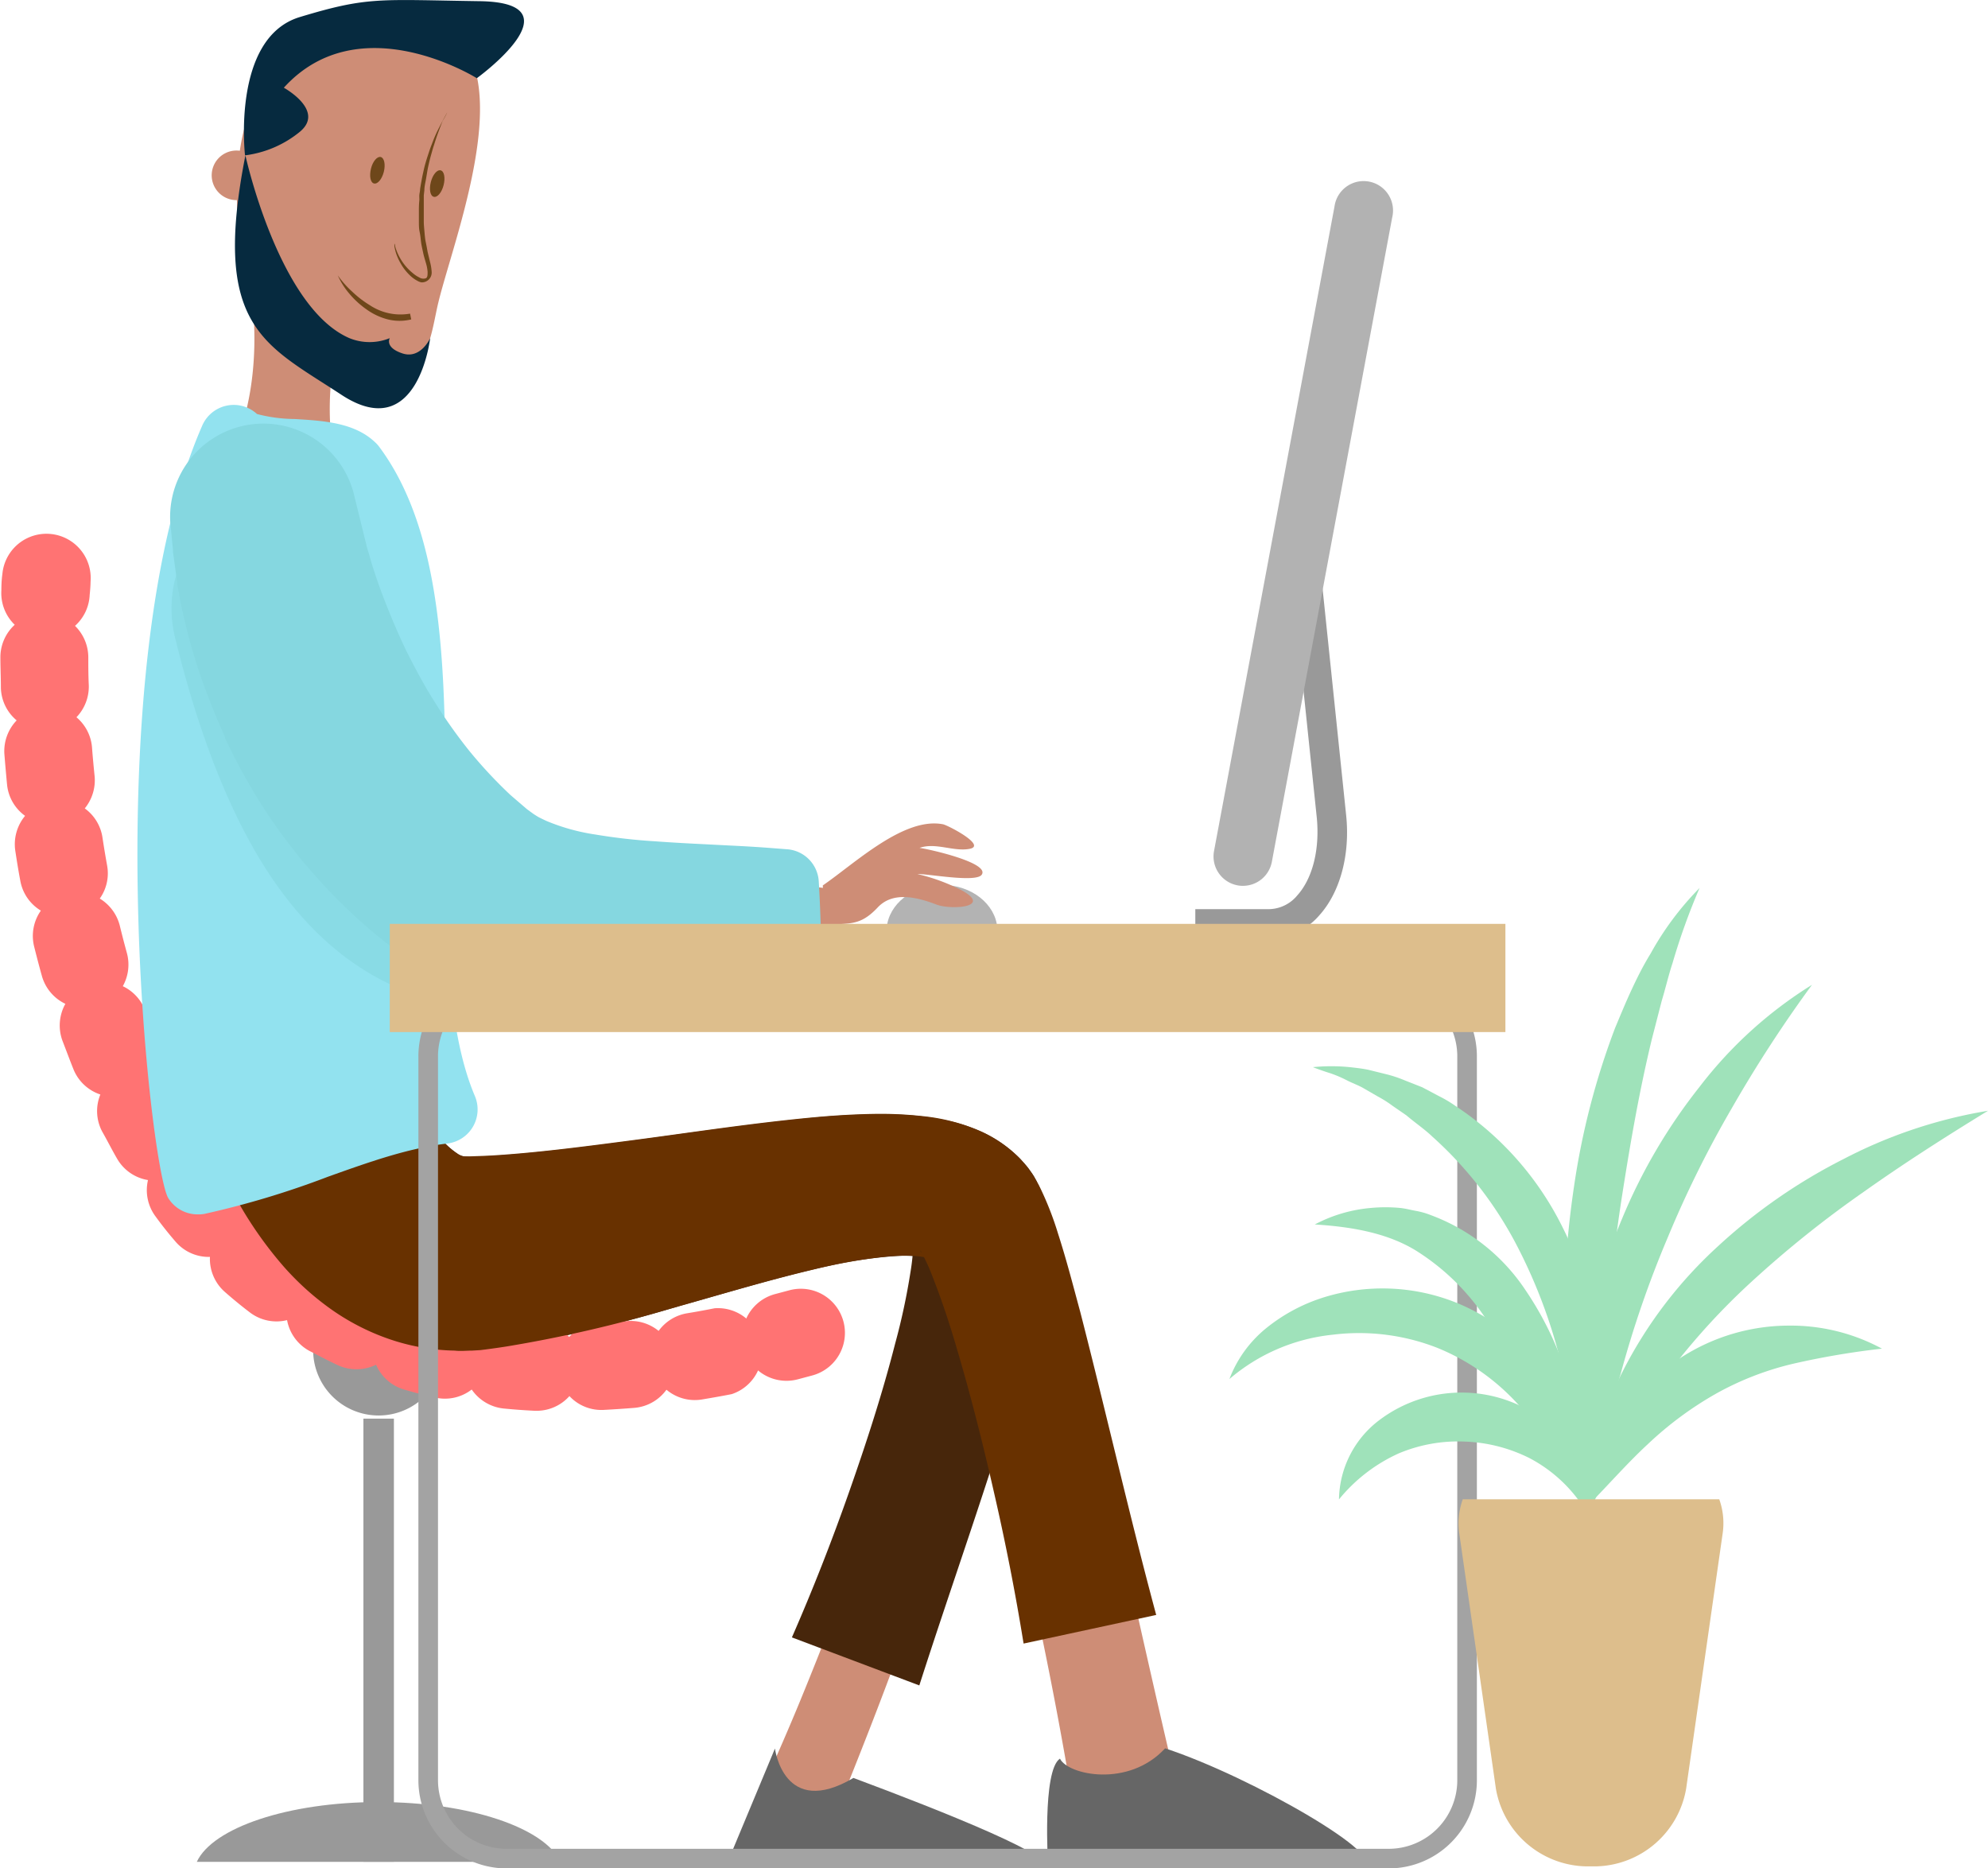 <svg xmlns="http://www.w3.org/2000/svg" viewBox="0 0 202.84 190.62"><defs><style>.cls-1{isolation:isolate;}.cls-2,.cls-8,.cls-9{fill:#ce8d76;}.cls-3{fill:#999;}.cls-4{fill:#47260b;}.cls-5{fill:#ff7373;}.cls-6{fill:#666;}.cls-11,.cls-12,.cls-14,.cls-17,.cls-6,.cls-8,.cls-9{fill-rule:evenodd;}.cls-7{fill:#b2b2b2;}.cls-16,.cls-9{mix-blend-mode:multiply;}.cls-10,.cls-11{fill:#6e471a;}.cls-12{fill:#062a3f;}.cls-13{fill:#683100;}.cls-14,.cls-15{fill:#92e2ef;}.cls-16,.cls-18{fill:#85d7e0;}.cls-16{opacity:0.65;}.cls-17{fill:#b3b3b3;}.cls-19{fill:#a3a3a3;}.cls-20{fill:#ddbe8c;}.cls-21{fill:#9fe2ba;}</style></defs><g class="cls-1"><g id="OBJECTS"><path class="cls-2" d="M85.63,353.34l.2.67.27.84q.27.86.6,1.71c.43,1.13.92,2.22,1.43,3.27A20.64,20.64,0,0,0,91.58,365a8.59,8.59,0,0,0,1.7,1.43,4.37,4.37,0,0,0,1.53.62,5.71,5.71,0,0,0,.86.08H96l.49,0,1-.05c1.33-.08,2.69-.2,4.06-.35,5.5-.58,11.24-1.5,17.09-2.4,2.93-.45,5.9-.9,8.94-1.29s6.13-.73,9.45-.84a35.48,35.48,0,0,1,5.27.21,16.26,16.26,0,0,1,6.31,1.93,11.32,11.32,0,0,1,1.73,1.24c.27.25.55.5.81.79l.38.44.4.54a11.77,11.77,0,0,1,1,1.61c.23.47.42.89.59,1.31.68,1.64,1.16,3.13,1.63,4.62,1.78,5.93,3.18,11.67,4.55,17.46,2.75,11.56,5.23,23.08,7.94,34.62L157.23,429c-1.95-11.52-4.42-23-7.2-34.34-1.44-5.63-2.92-11.31-4.74-16.59-.46-1.29-.94-2.59-1.43-3.65a5.56,5.56,0,0,0-.34-.69,2.58,2.58,0,0,0-.17-.29.36.36,0,0,0,.07.1s0,0,0,0,0,0,0,0,0,0-.09,0a7.28,7.28,0,0,0-2.14-.39,21.68,21.68,0,0,0-3.54.12c-5.16.54-10.8,2.06-16.42,3.54s-11.44,3.12-17.57,4.29c-1.54.28-3.1.54-4.7.76l-1.21.16-.61.07-.32,0-.44,0a22.23,22.23,0,0,1-3.55-.07A19.81,19.81,0,0,1,86,380.07a23.43,23.43,0,0,1-5.36-3.81,34.48,34.48,0,0,1-6.74-9.15,44.25,44.25,0,0,1-2.17-4.78c-.31-.81-.61-1.62-.88-2.45-.14-.42-.27-.83-.4-1.27L70.3,358l-.21-.79Z" transform="translate(-48.04 -246.76)"/><path class="cls-3" d="M93.35,384.5a6.68,6.68,0,1,1-6.68-6.68A6.68,6.68,0,0,1,93.35,384.5Z" transform="translate(-48.04 -246.76)"/><rect class="cls-3" x="37.08" y="144.74" width="3.11" height="45.21"/><path class="cls-3" d="M105.23,436.72c-1.62-3.47-9.31-6.1-18.56-6.1s-16.94,2.63-18.55,6.1Z" transform="translate(-48.04 -246.76)"/><path class="cls-2" d="M83.68,353.82l.23.79.3.91c.2.61.42,1.23.66,1.84a37.37,37.37,0,0,0,1.56,3.53,21.45,21.45,0,0,0,4,5.7A7.55,7.55,0,0,0,94.88,369a3.08,3.08,0,0,0,.61,0,6.08,6.08,0,0,0,.75,0c.68,0,1.38-.08,2.08-.13,1.39-.11,2.81-.27,4.24-.44,5.73-.7,11.6-1.75,17.58-2.75,3-.5,6-1,9.11-1.4a75.71,75.71,0,0,1,9.62-.73,26.11,26.11,0,0,1,5.39.54,14,14,0,0,1,3,1,9.52,9.52,0,0,1,3,2.31l.19.22c.1.12.19.25.29.38a6.37,6.37,0,0,1,.42.73,7.09,7.09,0,0,1,.46,1.23,10,10,0,0,1,.3,1.87,17.78,17.78,0,0,1-.08,2.88,43.79,43.79,0,0,1-.8,4.89A184.62,184.62,0,0,1,146,397.41c-1.91,5.77-3.94,11.48-6,17.17s-4.31,11.38-6.58,17l-7.26-3.13c1.21-2.7,2.41-5.45,3.54-8.2s2.22-5.49,3.3-8.29c2.13-5.59,4.14-11.22,6-16.87q1.38-4.25,2.58-8.51c.8-2.83,1.52-5.68,2.05-8.47a36.5,36.5,0,0,0,.56-4,11.16,11.16,0,0,0,0-1.63,2.45,2.45,0,0,0-.06-.35,1.07,1.07,0,0,0,.06.17c0,.09.07.12.14.25l.12.15s0,0,0,0a3.88,3.88,0,0,0-1.82-.69,16.34,16.34,0,0,0-3.59-.17,53.64,53.64,0,0,0-8.3,1.18c-2.85.59-5.72,1.28-8.62,2-5.81,1.45-11.68,3-17.84,4.18-1.55.29-3.11.55-4.7.77-.8.1-1.6.21-2.41.29-.35.05-1,.07-1.51.09a12.86,12.86,0,0,1-1.64,0,17.91,17.91,0,0,1-6.39-1.65,21.43,21.43,0,0,1-5.17-3.46,32,32,0,0,1-6.61-8.81,41.06,41.06,0,0,1-2.14-4.69c-.31-.79-.6-1.59-.87-2.41q-.21-.6-.39-1.23c-.13-.45-.23-.8-.38-1.39Z" transform="translate(-48.04 -246.76)"/><path class="cls-4" d="M88.05,352.74l.38,1.2c.16.48.33,1,.51,1.45.35,1,.77,1.92,1.19,2.82a21.23,21.23,0,0,0,2.69,4.47,8.08,8.08,0,0,0,2,1.85,1.81,1.81,0,0,0,.67.23,6.52,6.52,0,0,0,1.32,0l1.78-.08c4.81-.33,10-1,15.3-1.72s10.76-1.52,16.54-2.1a69.91,69.91,0,0,1,9.24-.38,28.35,28.35,0,0,1,5.55.73,16.77,16.77,0,0,1,3.34,1.2,13,13,0,0,1,3.6,2.6l.41.46.21.24a6.41,6.41,0,0,1,.39.52c.13.17.26.37.36.53l.26.47.23.48.17.41a10.8,10.8,0,0,1,.66,2.6,17.21,17.21,0,0,1,.06,3.32,36.94,36.94,0,0,1-.72,4.88c-.63,3-1.37,5.71-2.15,8.42-3.17,10.76-6.87,21-10.2,31.38l-13-4.9c2.14-4.89,4.09-9.87,5.85-14.88s3.4-10.06,4.68-15.08a66.57,66.57,0,0,0,1.57-7.33,22.18,22.18,0,0,0,.3-3.15,2.05,2.05,0,0,0-.06-.72,1.84,1.84,0,0,0,.17.65l.07.17.12.25a2,2,0,0,0,.14.25,2.49,2.49,0,0,0,.21.32l.24.32,0,.05.07.09c.43.45.39.3-.21.23a13.08,13.08,0,0,0-2.48-.08,45,45,0,0,0-6.88,1c-4.89,1.06-10,2.62-15.24,4.09A150.69,150.69,0,0,1,100.88,384l-2.25.35a25.31,25.31,0,0,1-2.72.27,22.23,22.23,0,0,1-7.3-.89,23.32,23.32,0,0,1-6.4-3.09,28.57,28.57,0,0,1-4.8-4.15,39.16,39.16,0,0,1-6.13-9,48.93,48.93,0,0,1-2-4.62c-.3-.78-.58-1.56-.84-2.36l-.38-1.23-.18-.65-.21-.81Z" transform="translate(-48.04 -246.76)"/><path class="cls-5" d="M52.67,311.76h-.23A4.49,4.49,0,0,1,48.18,307c0-1.06.1-1.64.1-1.64a4.5,4.5,0,0,1,9,.75h0s0,.51-.09,1.35A4.5,4.5,0,0,1,52.67,311.76Z" transform="translate(-48.04 -246.76)"/><path class="cls-5" d="M102.86,390.7h-.23c-1.08-.05-2.15-.13-3.18-.23a4.52,4.52,0,0,1-3.28-1.94,4.46,4.46,0,0,1-3.73.82c-1.06-.24-2.12-.51-3.14-.81A4.5,4.5,0,0,1,86.41,386a4.55,4.55,0,0,1-3.87.06c-1-.46-2-1-2.93-1.47a4.49,4.49,0,0,1-2.28-3.14,4.48,4.48,0,0,1-3.8-.79c-.87-.66-1.72-1.36-2.54-2.08A4.49,4.49,0,0,1,69.46,375a4.46,4.46,0,0,1-3.52-1.57c-.69-.8-1.37-1.65-2-2.52a4.49,4.49,0,0,1-.8-3.75A4.46,4.46,0,0,1,60,365c-.53-.91-1-1.85-1.54-2.8a4.46,4.46,0,0,1-.18-3.77,4.48,4.48,0,0,1-2.75-2.59c-.4-1-.77-2-1.13-2.93a4.52,4.52,0,0,1,.31-3.73,4.49,4.49,0,0,1-2.4-2.86c-.28-1-.54-2-.79-3a4.48,4.48,0,0,1,.69-3.65,4.47,4.47,0,0,1-2.1-3.06c-.19-1-.35-2-.51-3.05a4.53,4.53,0,0,1,1-3.56,4.47,4.47,0,0,1-1.84-3.19c-.1-1.05-.19-2.08-.27-3.08a4.52,4.52,0,0,1,1.25-3.47,4.48,4.48,0,0,1-1.61-3.31c0-1.09-.05-2.13-.05-3.09a4.49,4.49,0,0,1,4.47-4.53h0a4.51,4.51,0,0,1,4.5,4.47c0,.9,0,1.87.05,2.89a4.51,4.51,0,0,1-1.26,3.25,4.48,4.48,0,0,1,1.59,3.1c.07.93.16,1.89.26,2.87a4.54,4.54,0,0,1-1,3.33,4.48,4.48,0,0,1,1.81,3c.14.93.3,1.88.47,2.83a4.44,4.44,0,0,1-.75,3.37,4.53,4.53,0,0,1,2.05,2.79c.22.91.46,1.83.71,2.74a4.51,4.51,0,0,1-.41,3.41,4.49,4.49,0,0,1,2.3,2.53c.32.88.65,1.75,1,2.62a4.49,4.49,0,0,1,0,3.38,4.49,4.49,0,0,1,2.57,2.19c.42.82.87,1.63,1.33,2.41a4.5,4.5,0,0,1,.5,3.3,4.48,4.48,0,0,1,2.84,1.72c.55.73,1.12,1.43,1.69,2.1a4.46,4.46,0,0,1,1.08,3.1,4.48,4.48,0,0,1,3.07,1.11c.67.59,1.36,1.15,2.07,1.69a4.48,4.48,0,0,1,1.69,2.76,4.51,4.51,0,0,1,3.22.42c.77.42,1.57.82,2.38,1.19a4.45,4.45,0,0,1,2.27,2.33,4.48,4.48,0,0,1,3.25-.29c.85.25,1.73.47,2.62.67a4.48,4.48,0,0,1,2.73,1.86,4.48,4.48,0,0,1,3.18-.92c.89.09,1.81.16,2.75.21a4.47,4.47,0,0,1,3,1.41,4.47,4.47,0,0,1,3.07-1.43c.92,0,1.85-.1,2.8-.19a4.51,4.51,0,0,1,3.26,1,4.5,4.5,0,0,1,2.91-1.8c.92-.15,1.85-.32,2.8-.51A4.5,4.5,0,0,1,122.7,389c-1,.2-2.06.38-3.06.55a4.49,4.49,0,0,1-3.6-1,4.5,4.5,0,0,1-3.25,1.85q-1.61.13-3.15.21a4.45,4.45,0,0,1-3.5-1.41A4.48,4.48,0,0,1,102.86,390.7Z" transform="translate(-48.04 -246.76)"/><path class="cls-5" d="M128.3,387.64a4.5,4.5,0,0,1-1.13-8.86l1.39-.37a4.5,4.5,0,0,1,2.38,8.68l-1.5.4A4.52,4.52,0,0,1,128.3,387.64Z" transform="translate(-48.04 -246.76)"/><path class="cls-6" d="M127.11,425.16l-5,12,8.74-.75s18.49,1.5,23.12.75c3.09-.5-9.86-5.65-18.85-9C128,432.36,127.11,425.16,127.11,425.16Z" transform="translate(-48.04 -246.76)"/><path class="cls-6" d="M156.19,426.19c-1.83,1.2-1.21,10.95-1.21,10.95l8.74-.75s18.49,1.5,23.12.75c3.6-.58-11.08-9.11-19.92-12C163.19,429.19,157,427.86,156.19,426.19Z" transform="translate(-48.04 -246.76)"/><path class="cls-3" d="M177.52,342.52H170v-3h7.5a3.82,3.82,0,0,0,2.9-1.4c1.57-1.74,2.3-4.69,2-7.88l-2.86-27.39,3-.31,2.85,27.39c.42,4-.6,7.84-2.72,10.2A6.81,6.81,0,0,1,177.52,342.52Z" transform="translate(-48.04 -246.76)"/><path class="cls-7" d="M174.86,337.14a2.62,2.62,0,0,1-.55-.05,3,3,0,0,1-2.4-3.5l12.29-65.75a3,3,0,1,1,5.89,1.1l-12.28,65.75A3,3,0,0,1,174.86,337.14Z" transform="translate(-48.04 -246.76)"/><path class="cls-8" d="M72.49,271.24c2.17,6.79,2,15.29-.53,21A61.85,61.85,0,0,0,82.19,294a30.42,30.42,0,0,1,.67-13.88C77.42,279.45,76.37,276.25,72.49,271.24Z" transform="translate(-48.04 -246.76)"/><path class="cls-8" d="M89.51,284.87c2.44-1.5,2.65-4.79,3.27-7.31,1.78-7.27,9.66-27-2.09-28.81a15.85,15.85,0,0,0-10.43,1.56c-7.69,4.44-8.42,12-7.93,19.88C73,280.38,87.09,286.36,89.51,284.87Z" transform="translate(-48.04 -246.76)"/><path class="cls-9" d="M88.35,271.94l1.55,3s.61,1.58-.78.74-.8-3.72-.8-3.72" transform="translate(-48.04 -246.76)"/><path class="cls-10" d="M93.67,258.22l-.48.88c-.14.28-.32.62-.51,1s-.39.86-.58,1.37c-.1.25-.2.52-.29.8s-.19.57-.28.87-.18.62-.25.94-.15.65-.21,1-.13.68-.17,1c0,.18-.05.35-.07.53s0,.36,0,.54a9.83,9.83,0,0,0-.05,1.09c0,.36,0,.73,0,1.1s0,.73.08,1.1.1.72.15,1.08.14.71.21,1.05.18.68.27,1a4.22,4.22,0,0,1,.18.93c0,.29,0,.57-.18.65a.78.78,0,0,1-.68-.09,2.92,2.92,0,0,1-.66-.44,5.28,5.28,0,0,1-1-1.07,5.69,5.69,0,0,1-.56-1,4.83,4.83,0,0,1-.24-.69c0-.16-.07-.25-.07-.25s0,.09,0,.26a4.68,4.68,0,0,0,.17.72,5.26,5.26,0,0,0,.48,1.06,5.13,5.13,0,0,0,.93,1.2,3.29,3.29,0,0,0,.71.53,1.59,1.59,0,0,0,.46.19,1,1,0,0,0,1.05-1.11,4.93,4.93,0,0,0-.17-1l-.24-1c-.06-.34-.12-.68-.19-1s-.1-.7-.13-1.05-.07-.71-.07-1.07,0-.71,0-1.06,0-.71,0-1.06l0-.53.06-.52c0-.34.08-.68.14-1s.11-.65.17-1,.13-.63.2-.93.15-.59.23-.87.15-.55.24-.8c.16-.52.32-1,.47-1.4s.29-.77.41-1.07C93.54,258.56,93.67,258.22,93.67,258.22Z" transform="translate(-48.04 -246.76)"/><path class="cls-10" d="M82.5,274.85A10,10,0,0,0,84,276.54a10.41,10.41,0,0,0,1.76,1.35,5.66,5.66,0,0,0,4.12.87l.12.59a5,5,0,0,1-2.38,0,6.46,6.46,0,0,1-2.15-1,9.07,9.07,0,0,1-1.72-1.55A7.75,7.75,0,0,1,82.5,274.85Z" transform="translate(-48.04 -246.76)"/><path class="cls-8" d="M74.67,264.26a2.53,2.53,0,1,1-5,0,2.53,2.53,0,0,1,5,0Z" transform="translate(-48.04 -246.76)"/><path class="cls-9" d="M72.31,262.69s-1.92.37-1.63,1.74" transform="translate(-48.04 -246.76)"/><path class="cls-11" d="M87.2,264.3c-.19.74-.63,1.27-1,1.18s-.49-.76-.31-1.51.64-1.28,1-1.19S87.39,263.55,87.2,264.3Z" transform="translate(-48.04 -246.76)"/><path class="cls-11" d="M93.3,265.66c-.19.74-.63,1.27-1,1.18s-.49-.77-.3-1.51.63-1.28,1-1.19S93.49,264.91,93.3,265.66Z" transform="translate(-48.04 -246.76)"/><path class="cls-12" d="M77,255.71s4.26,2.33,1.63,4.5a11,11,0,0,1-5.59,2.4s-1.39-12,5.59-14.11,8-1.77,18.35-1.62-.29,7.86-.29,7.86S84.71,247.21,77,255.71Z" transform="translate(-48.04 -246.76)"/><path class="cls-13" d="M88.05,352.74l.37,1.16c.15.46.31.94.49,1.41.34.95.74,1.87,1.15,2.75a22.43,22.43,0,0,0,2.61,4.44,7.65,7.65,0,0,0,2,1.95,1.64,1.64,0,0,0,.61.29s.14,0,.21,0,.06,0,.12,0h.42l1.71-.06c4.63-.25,9.65-.91,14.78-1.58s10.41-1.48,15.94-2.08c2.78-.3,5.62-.56,8.71-.61a38.73,38.73,0,0,1,4.93.22,19.6,19.6,0,0,1,6,1.55,13.15,13.15,0,0,1,3.51,2.32,10.93,10.93,0,0,1,1.63,1.87,9.6,9.6,0,0,1,.56.9l.24.42.17.34a32.48,32.48,0,0,1,1.78,4.58c.89,2.76,1.56,5.39,2.27,8,2.68,10.43,5,20.7,7.75,30.92l-13.53,2.92q-1.25-7.72-3-15.33c-1.15-5.07-2.42-10.1-3.88-15-.71-2.43-1.52-4.84-2.37-7a20,20,0,0,0-1.22-2.68l-.05-.1h0s0-.08,0,.08a5,5,0,0,0,.31.4c.17.18.27.24.2.23a11.82,11.82,0,0,0-1.63-.18,22.5,22.5,0,0,0-2.93.16,56.68,56.68,0,0,0-6.92,1.27c-4.81,1.14-9.79,2.65-14.92,4.09a135.85,135.85,0,0,1-16.24,3.73c-.73.12-1.47.22-2.22.32l-.56.07-.85.05c-.59,0-1.16.07-1.76,0a21.62,21.62,0,0,1-7.06-1.31,23.57,23.57,0,0,1-6-3.23A28.21,28.21,0,0,1,77,376a39.91,39.91,0,0,1-5.82-8.81c-.73-1.48-1.36-3-1.93-4.49-.29-.76-.56-1.52-.81-2.3L68,359.19l-.17-.64-.21-.79Z" transform="translate(-48.04 -246.76)"/><path class="cls-12" d="M73.08,262.61s3.4,15.54,10.61,18.65a5.46,5.46,0,0,0,4.12,0s-.56.95,1.3,1.56,2.82-1.56,2.82-1.56-1.24,10.93-9.07,5.77S69.62,280.19,73.08,262.61Z" transform="translate(-48.04 -246.76)"/><path class="cls-12" d="M91.14,282.34" transform="translate(-48.04 -246.76)"/><path class="cls-14" d="M83.91,294.41c-2.37-2.25-9.68-.6-12-2.84-10.89,24.89-4.71,74-3.7,75.59,9.65-2,16.75-6.22,25.07-7.22C86,342.74,95,309.19,83.91,294.41Z" transform="translate(-48.04 -246.76)"/><path class="cls-15" d="M68.21,370.66a3.51,3.51,0,0,1-3-1.66c-1.88-3.06-7.58-53.55,3.47-78.83A3.5,3.5,0,0,1,74.26,289a15.5,15.5,0,0,0,3.83.51c3,.18,6.12.37,8.23,2.38a3.31,3.31,0,0,1,.4.44c6.77,9.08,6.77,23.65,6.77,37.75,0,10.54,0,21.44,3,28.5a3.5,3.5,0,0,1-2.81,4.85c-4.07.49-8,1.9-12.15,3.38a89.48,89.48,0,0,1-12.63,3.8A3.33,3.33,0,0,1,68.21,370.66Zm3.25-4.76Zm2.42-69.8c-7.39,20.94-4.59,56-3,66.82,2.91-.8,5.63-1.77,8.28-2.72a88.58,88.58,0,0,1,9.47-3c-2.17-7.86-2.16-17.64-2.16-27.15,0-12.7,0-25.81-5.07-33.12a18.27,18.27,0,0,0-3.75-.46A33.78,33.78,0,0,1,73.88,296.1Zm7.71.92Z" transform="translate(-48.04 -246.76)"/><path class="cls-16" d="M82.54,315.06C80,312,77.78,308.21,75,305.43c-2.22-2.21-8-3.93-9.13.55A12.6,12.6,0,0,0,66,312.2c2,8.15,5.17,17.43,9.9,24.32,3.71,5.42,8.54,9.76,14.87,11.82,1.15.38,2.31.71,3.47,1a159.66,159.66,0,0,1-.75-19.3v-2.52A158.45,158.45,0,0,1,82.54,315.06Z" transform="translate(-48.04 -246.76)"/><path class="cls-17" d="M149.8,341.45c-.19-2.45-2.63-4.4-5.64-4.4s-5.45,1.95-5.65,4.4Z" transform="translate(-48.04 -246.76)"/><path class="cls-2" d="M146.28,337.66l0,0a19.12,19.12,0,0,0-4.63-1.72c1-.05,6,.91,6.56.06.85-1.24-5.64-2.66-6.35-2.73,1.64-.58,3.46.4,5.09.1,1.84-.33-2.22-2.42-2.69-2.51-4-.78-9,4-12.27,6.24a40.09,40.09,0,0,1,.05,4.1h.09c2.49-.35,3.55.18,5.46-1.85,1.56-1.67,4-1.06,6-.3C145,339.6,149.25,339.37,146.28,337.66Z" transform="translate(-48.04 -246.76)"/><path class="cls-2" d="M80.81,298.35A69,69,0,0,0,87,315.91a52.14,52.14,0,0,0,10.83,14.6c.57.48,1.14.95,1.69,1.45a12,12,0,0,0,1.36,1,15.49,15.49,0,0,0,3.43,1.52,41.49,41.49,0,0,0,9,1.56c6.56.56,13.73.46,20.91,1.63a1.5,1.5,0,0,1,1.24,1.72,1.48,1.48,0,0,1-1,1.17h0c-3.38,1.17-6.74,2.19-10.18,3.13a83.41,83.41,0,0,1-10.68,2.21,39.15,39.15,0,0,1-11.88-.06,24.23,24.23,0,0,1-9.53-3.76l-2.45-1.77A53.58,53.58,0,0,1,74.89,322a55.5,55.5,0,0,1-6-22.35,6,6,0,0,1,11.9-1.49Z" transform="translate(-48.04 -246.76)"/><path class="cls-18" d="M128.06,336.93l-1.83-.14c-1.63-.13-3.44-.21-5.39-.32s-4-.19-6.18-.35a63.29,63.29,0,0,1-6.45-.72,24.88,24.88,0,0,1-5.81-1.64c-.42-.19-.82-.39-1.21-.6l-.55-.33c-.17-.11-.25-.19-.38-.27l-.31-.23-.39-.29-.2-.15s.29.2.14.09h0l0,0-.07-.07-.32-.27-1.27-1.08a49.47,49.47,0,0,1-4.58-4.91,53.82,53.82,0,0,1-3.83-5.41c-1.15-1.83-2.13-3.7-3-5.48a56.36,56.36,0,0,1-2.24-5.18c-.64-1.63-1.15-3.15-1.56-4.51-.19-.69-.4-1.32-.58-1.91s-.27-1.07-.39-1.53c-.07-.23-.13-.45-.19-.66s-.1-.48-.15-.69c-.09-.44-.17-.81-.23-1.11-.14-.6-.21-.93-.21-.93a6,6,0,0,0-11.89,1.65s0,.33,0,.94c0,.31,0,.69.08,1.14,0,.22,0,.46,0,.72s.07.61.12.94c.09.67.2,1.4.31,2.2s.29,1.58.47,2.45c.4,1.73.88,3.67,1.56,5.74a69.5,69.5,0,0,0,2.6,6.56A58.48,58.48,0,0,0,78,327.44a54.57,54.57,0,0,0,5.17,6.78,52.37,52.37,0,0,0,6.51,6.08l1.84,1.34L92,342l.39.28.21.12.42.26.52.3c.43.24.9.52,1.31.71l1.19.55c.79.34,1.59.63,2.38.88a31,31,0,0,0,9,1.25,49.43,49.43,0,0,0,7.72-.65c2.36-.37,4.52-.83,6.48-1.31s3.73-1,5.28-1.43l1.4-.41C128.24,340.65,128.17,338.79,128.06,336.93Z" transform="translate(-48.04 -246.76)"/><path class="cls-18" d="M107.41,349.81a34.3,34.3,0,0,1-10-1.4c-.93-.29-1.84-.62-2.74-1l-.11-.05-1.19-.55c-.44-.21-.88-.45-1.3-.69l-1.51-.89-.19-.13-2.74-2-.11-.08a55,55,0,0,1-6.95-6.5A56.35,56.35,0,0,1,75,329.29a61.76,61.76,0,0,1-4-7.23l0-.1a73,73,0,0,1-2.72-6.89c-.78-2.36-1.29-4.48-1.65-6.07-.15-.68-.26-1.3-.37-1.89l-.13-.67a.88.88,0,0,1,0-.16l-.44-3.19,0-.2L65.41,300a9.52,9.52,0,0,1,18.79-2.61l1.3,5.28c.14.45.28.91.41,1.4.41,1.34.9,2.76,1.45,4.15s1.23,3.06,2.13,4.93c.77,1.53,1.73,3.38,2.84,5.13a51.34,51.34,0,0,0,3.61,5.11,47,47,0,0,0,4.19,4.49l1.62,1.39.06.05.38.28.35.25.4.25c.28.15.58.29.88.43a20.84,20.84,0,0,0,5,1.38,58.16,58.16,0,0,0,6.11.69c1.76.13,3.47.22,5.12.3l2.33.12c1.48.07,2.88.15,4.16.25l1.83.14a3.49,3.49,0,0,1,3.21,3.28c.11,1.81.18,3.68.23,5.71a3.52,3.52,0,0,1-2.51,3.44l-1.39.41c-1.5.45-3.29.93-5.44,1.47-2.35.57-4.56,1-6.77,1.37A52.83,52.83,0,0,1,107.41,349.81ZM97.4,341c.69.28,1.37.53,2,.74a27.35,27.35,0,0,0,8,1.09,47.32,47.32,0,0,0,7.17-.6c2-.32,4-.74,6.19-1.26,1.15-.29,2.18-.55,3.12-.81L122,340l-2.31-.12c-1.7-.08-3.46-.17-5.29-.31a62.69,62.69,0,0,1-6.77-.77A27.85,27.85,0,0,1,101,337c-.51-.23-1-.48-1.48-.73l-.12-.08-.55-.33a4,4,0,0,1-.5-.35,4.81,4.81,0,0,1-.49-.34l-.58-.44a3.39,3.39,0,0,1-.48-.44l-1.26-1.07-.15-.13a52,52,0,0,1-4.9-5.27A56,56,0,0,1,86.38,322c-1.24-2-2.3-4-3.17-5.72a60.16,60.16,0,0,1-2.4-5.55c-.58-1.48-1.14-3.09-1.63-4.7-.13-.5-.25-.88-.37-1.25l-.2-.67s0-.08,0-.13L78,301.91l-.07-.26L77.38,299a2.55,2.55,0,0,0-2.6-2,2.52,2.52,0,0,0-2.38,2.65l.27,3.47.41,2.71c.1.52.2,1.08.32,1.65.32,1.4.78,3.31,1.47,5.39.61,1.84,1.41,3.86,2.44,6.17a55.66,55.66,0,0,0,3.59,6.45,52,52,0,0,0,4.88,6.41,47.79,47.79,0,0,0,6,5.6l3,2.11.67.39c.3.17.6.34.86.47Z" transform="translate(-48.04 -246.76)"/><path class="cls-19" d="M189.73,437.39h-90a9,9,0,0,1-9-9V354.54a9,9,0,0,1,9-9h90a9,9,0,0,1,9,9v73.85A9,9,0,0,1,189.73,437.39Zm-90-89.85a7,7,0,0,0-7,7v73.85a7,7,0,0,0,7,7h90a7,7,0,0,0,7-7V354.54a7,7,0,0,0-7-7Z" transform="translate(-48.04 -246.76)"/><rect class="cls-20" x="39.77" y="94.26" width="113.83" height="11.04"/><path class="cls-21" d="M250.88,360.09c-4.41,2.7-8.63,5.4-12.69,8.28a110,110,0,0,0-11.5,9.22,69.79,69.79,0,0,0-9.63,10.9A65.85,65.85,0,0,0,210,401.64a32.71,32.71,0,0,1,3.71-15.16,44.61,44.61,0,0,1,9.6-12.55A56.4,56.4,0,0,1,236.17,365,49.08,49.08,0,0,1,250.88,360.09Z" transform="translate(-48.04 -246.76)"/><path class="cls-21" d="M221.45,337.36A66.41,66.41,0,0,0,218.7,345c-.42,1.27-.72,2.59-1.11,3.87l-1,3.88c-1.26,5.19-2.17,10.44-3,15.71s-1.39,10.6-2,16c-.28,2.68-.51,5.37-.88,8.08s-.52,5.42-1,8.17c-.64-2.69-1-5.42-1.46-8.15s-.5-5.5-.6-8.26a93.71,93.71,0,0,1,1-16.55,76.42,76.42,0,0,1,4.19-16.13c.54-1.29,1.07-2.58,1.66-3.85s1.21-2.51,1.95-3.71A30.49,30.49,0,0,1,221.45,337.36Z" transform="translate(-48.04 -246.76)"/><path class="cls-21" d="M182,355.64a19,19,0,0,1,3.77,0c.63.07,1.27.14,1.89.27l1.86.46a12.67,12.67,0,0,1,1.83.61l1.8.71,1.72.91a13,13,0,0,1,1.68,1A31.61,31.61,0,0,1,207,371.06a37.77,37.77,0,0,1,4.33,14.73,41.45,41.45,0,0,1-1.62,14.91c-.68-5-1.17-9.72-2.26-14.31a53.65,53.65,0,0,0-4.84-12.93,39.16,39.16,0,0,0-8.39-10.7c-.83-.8-1.79-1.44-2.68-2.2l-1.45-1a11.64,11.64,0,0,0-1.49-.94l-1.54-.89c-.52-.28-1.08-.48-1.62-.76a12.31,12.31,0,0,0-1.67-.71C183.19,356.08,182.61,355.88,182,355.64Z" transform="translate(-48.04 -246.76)"/><path class="cls-21" d="M173.48,387.46a12.31,12.31,0,0,1,3.78-5.21,17.77,17.77,0,0,1,5.87-3.13,20.21,20.21,0,0,1,13.37.5,20.49,20.49,0,0,1,10.13,8.72,23.12,23.12,0,0,1,3.07,12.36c-1-1.87-1.86-3.7-2.92-5.39a35.61,35.61,0,0,0-3.36-4.71,22.62,22.62,0,0,0-8.75-6.33A21.88,21.88,0,0,0,184,382.94,19.2,19.2,0,0,0,173.48,387.46Z" transform="translate(-48.04 -246.76)"/><path class="cls-21" d="M182.19,371.69a14.94,14.94,0,0,1,5.67-1.68,16,16,0,0,1,3.09,0c.52.06,1,.19,1.54.29a7.79,7.79,0,0,1,1.52.43,19.89,19.89,0,0,1,9.66,7.63,33.42,33.42,0,0,1,4.82,10.81,37.83,37.83,0,0,1,1.21,11.5c-1.87-3.43-3.24-6.89-4.9-10.16a70.26,70.26,0,0,0-5.21-9.28,23.55,23.55,0,0,0-7.15-6.92C189.59,372.59,186.08,371.93,182.19,371.69Z" transform="translate(-48.04 -246.76)"/><path class="cls-21" d="M184.66,399.74a10.32,10.32,0,0,1,4-8,13.94,13.94,0,0,1,17.77.62,9.8,9.8,0,0,1,3.27,8.33,14.76,14.76,0,0,0-5.6-5.16,16,16,0,0,0-6.63-1.69,15.62,15.62,0,0,0-6.72,1.21A16.76,16.76,0,0,0,184.66,399.74Z" transform="translate(-48.04 -246.76)"/><path class="cls-21" d="M240.06,384.36A81.42,81.42,0,0,0,231,385.9a30.39,30.39,0,0,0-7.9,3.07,35.73,35.73,0,0,0-6.86,5.07c-2.17,2-4.17,4.31-6.49,6.66a22.42,22.42,0,0,1,3.47-9.19,21.69,21.69,0,0,1,7.45-6.91,20.32,20.32,0,0,1,9.87-2.59A19.55,19.55,0,0,1,240.06,384.36Z" transform="translate(-48.04 -246.76)"/><path class="cls-21" d="M232.92,347.24a134.29,134.29,0,0,0-8.2,12.62,109.93,109.93,0,0,0-6.53,13.19,107.38,107.38,0,0,0-4.79,13.89c-.75,2.37-1.2,4.8-1.82,7.24-.37,1.21-.5,2.46-.77,3.7s-.5,2.49-.83,3.76c-.23-1.27-.4-2.54-.55-3.83a31.19,31.19,0,0,1-.29-3.86,49.29,49.29,0,0,1,.4-7.77,55.31,55.31,0,0,1,4-15.07,56.38,56.38,0,0,1,7.9-13.45A43,43,0,0,1,232.92,347.24Z" transform="translate(-48.04 -246.76)"/><path class="cls-20" d="M197.29,399.73a7.25,7.25,0,0,0-.35,3.53l3.73,26a9.54,9.54,0,0,0,9.14,7.92h1.13a9.54,9.54,0,0,0,9.14-7.92l3.72-26a7.25,7.25,0,0,0-.34-3.53Z" transform="translate(-48.04 -246.76)"/></g></g></svg>